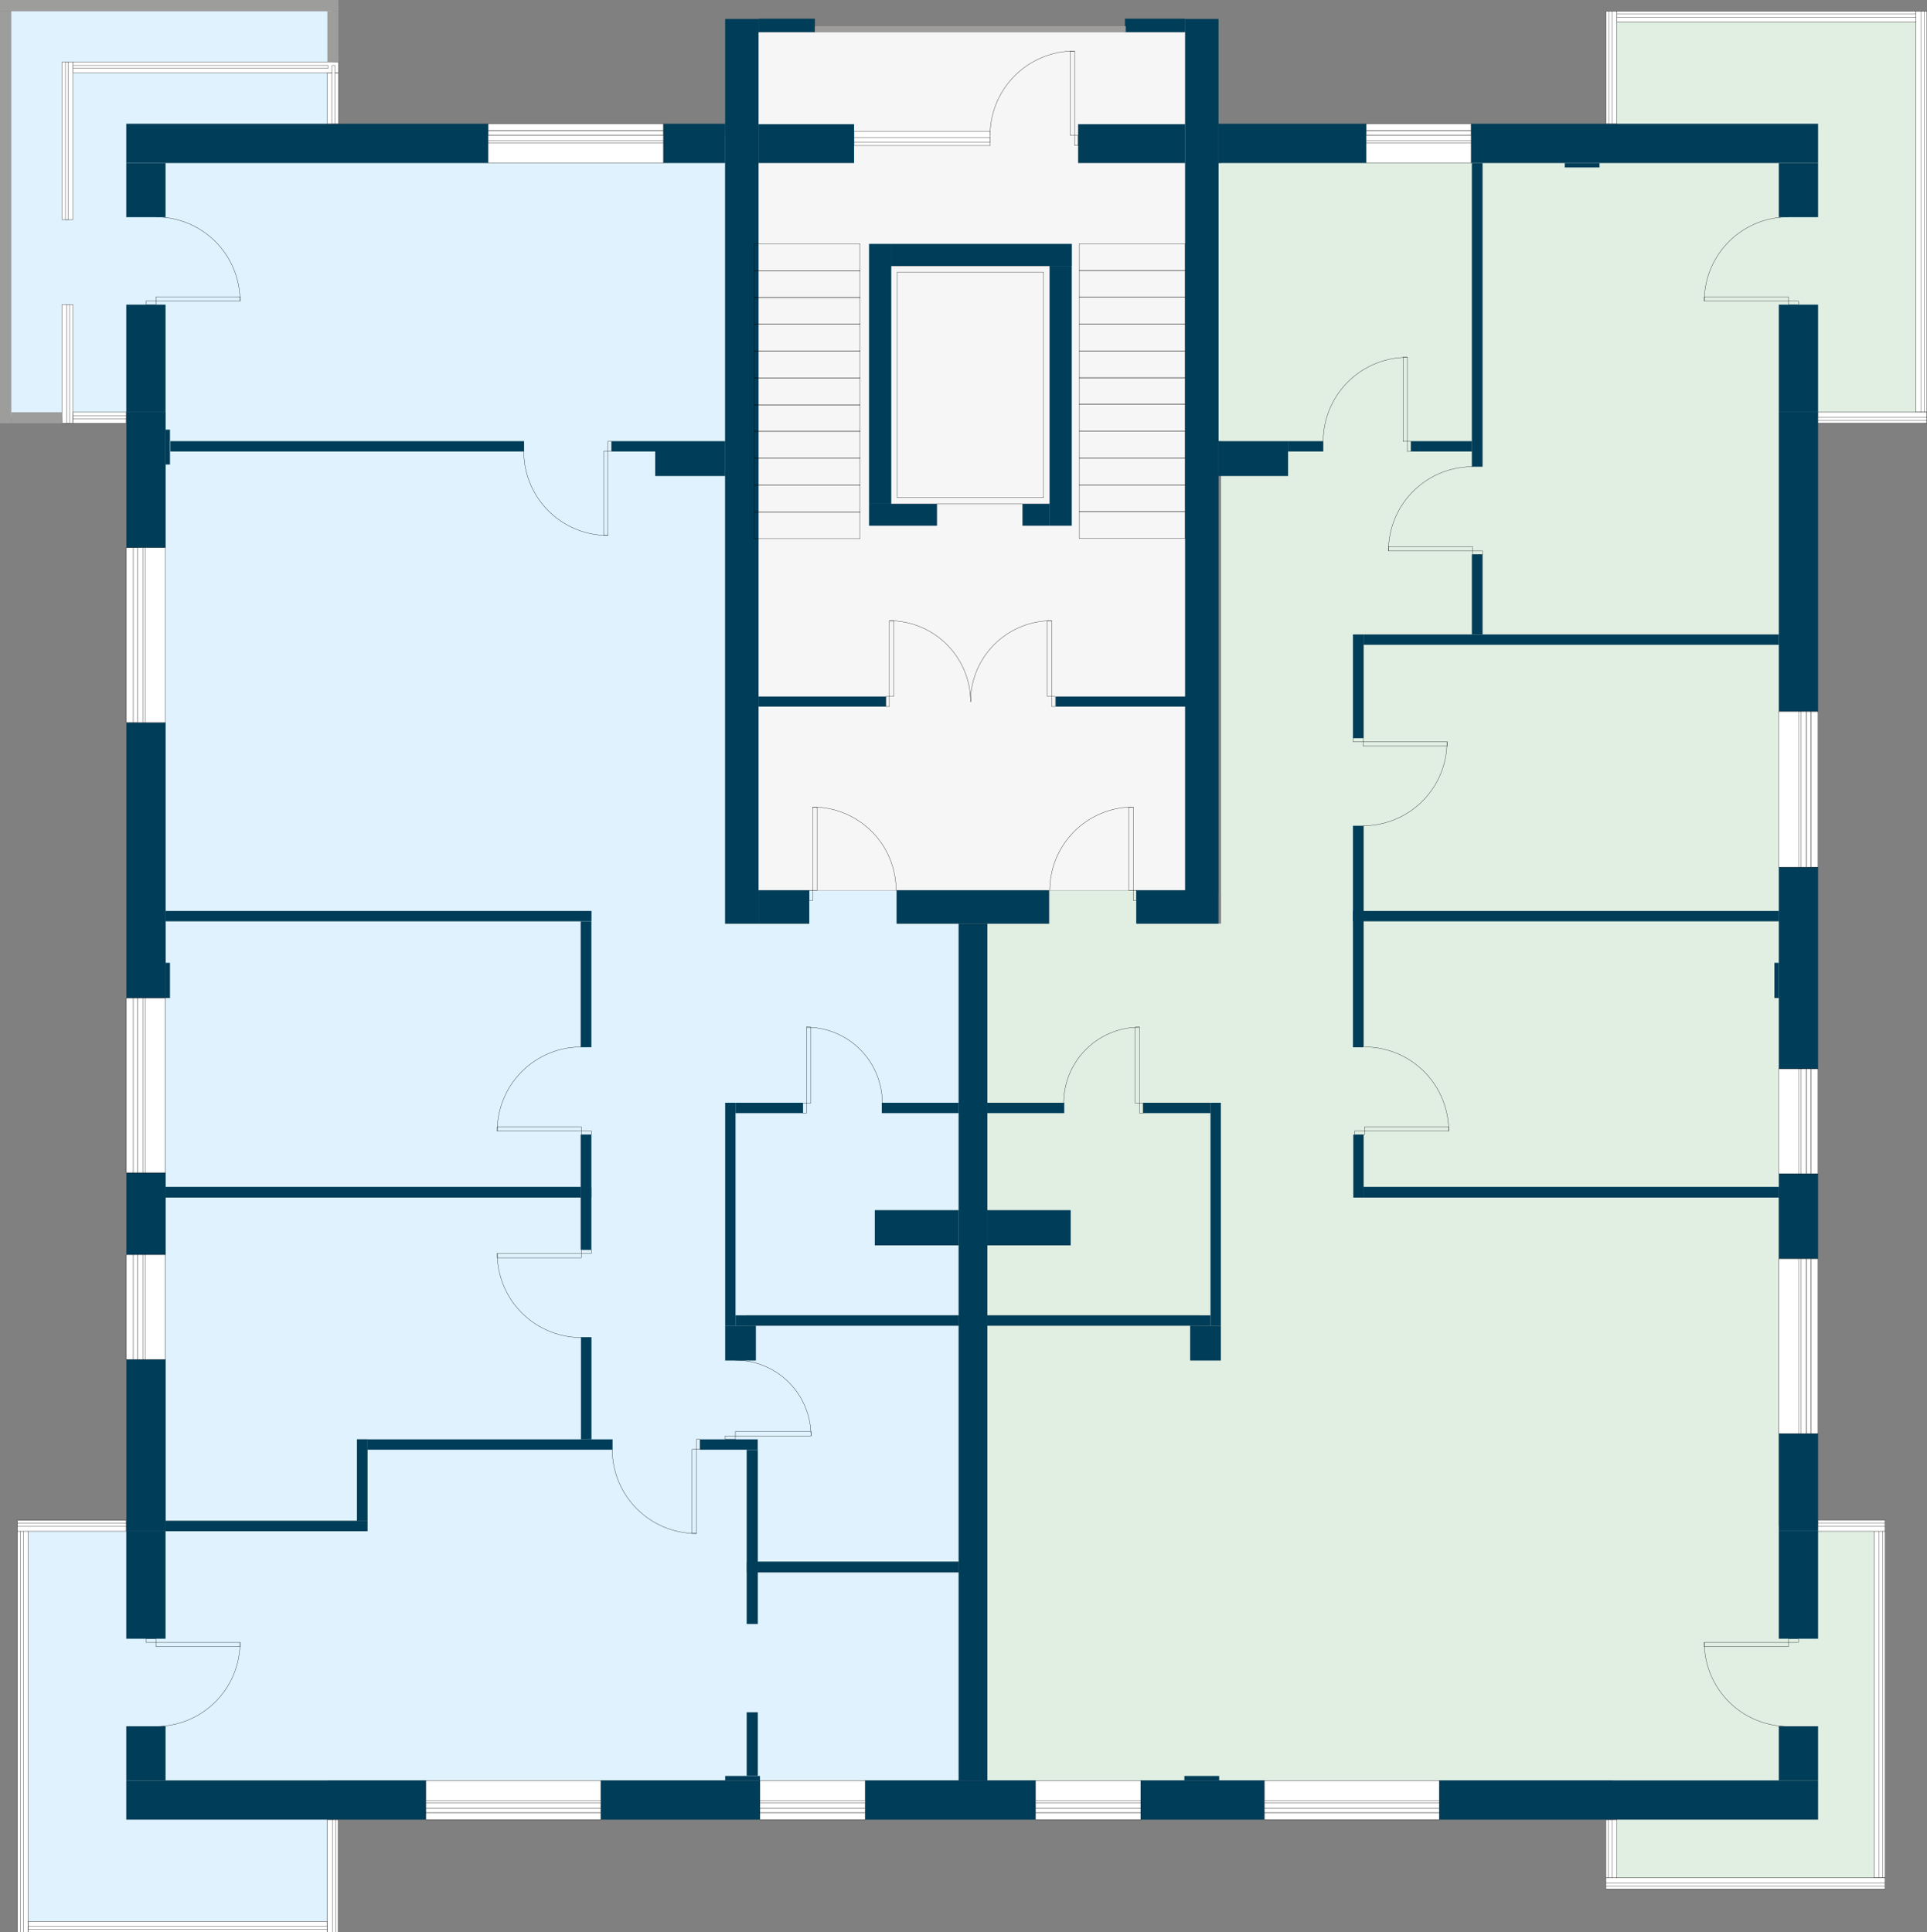 <svg id="4.3_3" viewBox="0 0 2177.9 2184.4">
  <rect x="0" y="0" width="2177.9" height="2184.4" fill="#808080" stroke="none"/>
  <polygon fill="#dff2fd" fill-rule="evenodd" data-id-flat="1950" class="hovered_flat_at_plan flat_plan_5" points="1083.5 1044.1 1013.4 1044.1 1013.4 1006.6 914.6 1006.6 914.6 1044.1 843.9 1044.1 819.5 1044.1 819.5 152.9 375.7 152.9 375.7 12.5 12.5 12.5 12.5 471.7 155.3 471.7 155.3 1044.1 187.1 1044.1 187.1 1342.4 668.5 1342.4 668.5 1353.8 187.1 1353.8 187.1 1627.1 187.1 1719.2 403.5 1719.2 403.5 1627.1 415.6 1627.1 415.6 1730.9 370 1730.9 32 1730.9 32 2172 370 2172 370 2012.7 843.9 2012.7 1083.5 2012.7 1083.5 1777.5 843.9 1777.5 843.9 1765.7 1083.5 1765.7 1083.5 1498.6 843.9 1498.6 843.9 1486.9 1083.5 1486.9 1083.5 1246.6 1083.5 1246.6 1083.5 1044.1"/>
  <polygon fill="#e1efe3" fill-rule="evenodd" data-id-flat="1951" class="hovered_flat_at_plan flat_plan_5" points="2012.3 1342.4 2012.3 1044.1 2044.1 1044.1 2044.1 466 2165.5 466 2165.5 25 1827.5 25 1827.5 152.9 1380 152.9 1380 184.3 1377.1 184.3 1377.1 498.7 1380 498.7 1380 1044.1 1355.6 1044.1 1284.8 1044.1 1284.8 1006.6 1186.1 1006.6 1186.1 1044.1 1115.9 1044.1 1115.9 1246.6 1115.9 1246.6 1115.9 1486.9 1355.6 1486.9 1355.6 1498.6 1115.9 1498.6 1115.9 2012.6 1379.9 2012.6 1379.9 2012.6 1822.7 2012.6 1822.7 2122.8 2118.1 2122.8 2118.1 1725.2 2010.4 1725.2 2010.4 1353.8 1531 1353.8 1531 1342.4 2012.3 1342.4"/>
  <rect width="482.2" height="970.1" x="857.3" y="36.3" fill="#f6f6f6"/>
  <g fill="none" stroke="#000" stroke-width=".3" stroke-miterlimit="10">
    <rect width="5" height="95.1" x="682.2" y="510.2"/>
    <rect width="3.9" height="11.4" x="687.1" y="498.9"/>
    <path d="M592 510.3a95 95 0 0 0 95 95"/>
  </g>
  <g fill="none" stroke="#000" stroke-width=".3" stroke-miterlimit="10">
    <rect width="95.1" height="5" x="561.9" y="1273.7"/>
    <rect width="11.4" height="3.9" x="657.1" y="1278.6"/>
    <path d="M657 1183.5a95 95 0 0 0-95 95"/>
  </g>
  <g fill="none" stroke="#000" stroke-width=".3" stroke-miterlimit="10">
    <rect width="5" height="85.8" x="911.4" y="1161.2"/>
    <rect width="3.9" height="11.4" x="907.5" y="1247"/>
    <path d="M997.2 1247a85.8 85.8 0 0 0-85.8-85.8"/>
  </g>
  <g fill="none" stroke="#000" stroke-width=".3" stroke-miterlimit="10">
    <rect width="5" height="94.3" x="918.5" y="912.3"/>
    <rect width="3.9" height="11.4" x="914.6" y="1006.6"/>
    <path d="M1012.8 1006.6a94.3 94.3 0 0 0-94.3-94.3"/>
  </g>
  <g fill="none" stroke="#000" stroke-width=".3" stroke-miterlimit="10">
    <rect width="5" height="95.1" x="782.2" y="1638.5"/>
    <rect width="3.9" height="11.4" x="787.2" y="1627.1"/>
    <path d="M692 1638.5a95 95 0 0 0 95 95"/>
  </g>
  <g fill="none" stroke="#000" stroke-width=".3" stroke-miterlimit="10">
    <rect width="95.1" height="5" x="561.9" y="1416.8"/>
    <rect width="11.4" height="3.9" x="657.1" y="1412.9"/>
    <path d="M657 1512a95 95 0 0 1-95-95"/>
  </g>
  <g fill="none" stroke="#000" stroke-width=".3" stroke-miterlimit="10">
    <rect width="85.6" height="5" x="831.1" y="1618.2"/>
    <rect width="11.4" height="3.9" x="819.7" y="1623.2"/>
    <path d="M831 1537.6a85.6 85.6 0 0 1 85.6 85.6"/>
  </g>
  <g fill="none" stroke="#000" stroke-width=".3" stroke-miterlimit="10">
    <rect width="95.1" height="5" x="1569.1" y="617.8"/>
    <rect width="11.4" height="3.9" x="1664.3" y="622.8"/>
    <path d="M1664.3 527.6a95 95 0 0 0-95 95"/>
  </g>
  <g fill="none" stroke="#000" stroke-width=".3" stroke-miterlimit="10">
    <rect width="5" height="95.1" x="1585.7" y="403.9"/>
    <rect width="3.9" height="11.4" x="1590.7" y="499"/>
    <path d="M1495.5 499a95 95 0 0 1 95-95"/>
  </g>
  <g fill="none" stroke="#000" stroke-width=".3" stroke-miterlimit="10">
    <rect width="95.1" height="5" x="1542.3" y="1273.7"/>
    <rect width="11.4" height="3.9" x="1530.9" y="1278.6"/>
    <path d="M1542.3 1183.5a95 95 0 0 1 95 95"/>
  </g>
  <g fill="none" stroke="#000" stroke-width=".3" stroke-miterlimit="10">
    <rect width="95.1" height="5" x="1926.1" y="1856.5"/>
    <rect width="11.4" height="3.9" x="2021.2" y="1852.6"/>
    <path d="M2021.2 1951.6a95 95 0 0 1-95-95"/>
  </g>
  <g fill="none" stroke="#000" stroke-width=".3" stroke-miterlimit="10">
    <rect width="95.1" height="5" x="176.3" y="1856.5"/>
    <rect width="11.4" height="3.9" x="164.9" y="1852.6"/>
    <path d="M176.3 1951.6a95 95 0 0 0 95-95"/>
  </g>
  <g fill="none" stroke="#000" stroke-width=".3" stroke-miterlimit="10">
    <rect width="95.1" height="5" x="176.3" y="335.5"/>
    <rect width="11.4" height="3.9" x="164.9" y="340.4"/>
    <path d="M176.3 245.3a95 95 0 0 1 95 95"/>
  </g>
  <g fill="none" stroke="#000" stroke-width=".3" stroke-miterlimit="10">
    <rect width="95.1" height="5" x="1926.1" y="335.5"/>
    <rect width="11.4" height="3.9" x="2021.2" y="340.4"/>
    <path d="M2021.2 245.3a95 95 0 0 0-95 95"/>
  </g>
  <g fill="none" stroke="#000" stroke-width=".3" stroke-miterlimit="10">
    <rect width="95.1" height="5" x="1540.4" y="838.3"/>
    <rect width="11.4" height="3.9" x="1529.1" y="834.4"/>
    <path d="M1540.4 933.5a95 95 0 0 0 95-95"/>
  </g>
  <g fill="none" stroke="#000" stroke-width=".3" stroke-miterlimit="10">
    <rect width="5" height="85.8" x="1283" y="1161.2"/>
    <rect width="3.9" height="11.4" x="1288" y="1247"/>
    <path d="M1202.2 1247a85.8 85.8 0 0 1 85.8-85.8"/>
  </g>
  <g fill="none" stroke="#000" stroke-width=".3" stroke-miterlimit="10">
    <rect width="5" height="94.3" x="1275.9" y="912.3"/>
    <polygon points="1280.9 1006.6 1280.9 1018 1284.8 1018 1284.8 1006.6 1280.9 1006.6"/>
    <path d="M1186.5 1006.6a94.3 94.3 0 0 1 94.3-94.3"/>
  </g>
  <rect width="44.4" height="194.2" x="142.8" y="1536.7" fill="#003d58"/>
  <rect width="228.1" height="11.7" x="187.1" y="1719.2" fill="#003d58"/>
  <rect width="11.7" height="92.1" x="403.5" y="1627.1" fill="#003d58"/>
  <rect width="277.1" height="11.7" x="415.2" y="1627.1" fill="#003d58"/>
  <rect width="11.9" height="115.5" x="656.6" y="1511.6" fill="#003d58"/>
  <rect width="338.7" height="44.4" x="142.7" y="2012.6" fill="#003d58"/>
  <rect width="44.4" height="92.5" x="142.8" y="1325.8" fill="#003d58"/>
  <rect width="469.2" height="12.1" x="187.1" y="1341.7" fill="#003d58"/>
  <rect width="12.1" height="130.2" x="656.3" y="1282.6" fill="#003d58"/>
  <rect width="44.4" height="311.4" x="142.8" y="816.8" fill="#003d58"/>
  <rect width="5" height="39.8" x="187.1" y="1088.4" fill="#003d58"/>
  <rect width="481.4" height="11.7" x="187.1" y="1029.8" fill="#003d58"/>
  <rect width="12.1" height="142.3" x="656.3" y="1041.5" fill="#003d58"/>
  <rect width="44.4" height="153.2" x="142.8" y="466" fill="#003d58"/>
  <rect width="5" height="39.4" x="187.1" y="485.7" fill="#003d58"/>
  <rect width="399.7" height="11.7" x="192.6" y="498.7" fill="#003d58"/>
  <rect width="409" height="44.4" x="142.7" y="139.9" fill="#003d58"/>
  <rect width="69.9" height="44.4" x="749.7" y="139.9" fill="#003d58"/>
  <rect width="49.4" height="11.7" x="691.1" y="498.7" fill="#003d58"/>
  <rect width="79.1" height="39.4" x="740.5" y="498.7" fill="#003d58"/>
  <rect width="37.7" height="1022.7" x="819.6" y="21.4" fill="#003d58"/>
  <rect width="57.3" height="37.7" x="857.3" y="1006.4" fill="#003d58"/>
  <rect width="92.9" height="37.7" x="1284.2" y="1006.4" fill="#003d58"/>
  <rect width="172" height="37.7" x="1013.4" y="1006.4" fill="#003d58"/>
  <rect width="37.7" height="986.2" x="1339.5" y="21.4" fill="#003d58"/>
  <rect width="167" height="44.4" x="1377.1" y="139.9" fill="#003d58"/>
  <rect width="392.2" height="44.4" x="1662.6" y="139.9" fill="#003d58"/>
  <rect width="39.3" height="5" x="1768.5" y="184.3" fill="#003d58"/>
  <rect width="78.7" height="39.4" x="1377.1" y="498.7" fill="#003d58"/>
  <rect width="39.8" height="11.7" x="1455.8" y="498.7" fill="#003d58"/>
  <rect width="68.9" height="11.7" x="1594.7" y="498.7" fill="#003d58"/>
  <rect width="469.2" height="11.7" x="1541.2" y="717.2" fill="#003d58"/>
  <rect width="44.4" height="338.3" x="2010.4" y="466" fill="#003d58"/>
  <rect width="44.4" height="228.1" x="2010.4" y="980.2" fill="#003d58"/>
  <rect width="5" height="39.8" x="2005.4" y="1088.4" fill="#003d58"/>
  <rect width="481.4" height="11.7" x="1529.1" y="1029.8" fill="#003d58"/>
  <rect width="12.1" height="250.4" x="1529.1" y="933.5" fill="#003d58"/>
  <rect width="12.1" height="117.2" x="1529.1" y="717.2" fill="#003d58"/>
  <rect width="12.1" height="90.5" x="1663.5" y="626.7" fill="#003d58"/>
  <rect width="12.1" height="343.3" x="1663.5" y="184.3" fill="#003d58"/>
  <rect width="44.4" height="96.1" x="2010.4" y="1326.8" fill="#003d58"/>
  <rect width="469.2" height="12.1" x="1541.2" y="1341.7" fill="#003d58"/>
  <rect width="11.7" height="71.2" x="1529.5" y="1282.6" fill="#003d58"/>
  <rect width="44.4" height="110.5" x="2010.4" y="1620.4" fill="#003d58"/>
  <rect width="428.2" height="44.4" x="1626.6" y="2012.6" fill="#003d58"/>
  <rect width="139.8" height="44.4" x="1289.2" y="2012.6" fill="#003d58"/>
  <rect width="39.3" height="5" x="1338.6" y="2007.6" fill="#003d58"/>
  <rect width="192.5" height="44.4" x="977.8" y="2012.6" fill="#003d58"/>
  <rect width="32.4" height="968.6" x="1083.5" y="1044.1" fill="#003d58"/>
  <rect width="86.9" height="11.7" x="996.6" y="1246.6" fill="#003d58"/>
  <rect width="76.2" height="11.7" x="831.3" y="1246.6" fill="#003d58"/>
  <rect width="11.7" height="252" x="819.6" y="1246.6" fill="#003d58"/>
  <rect width="252.2" height="11.7" x="831.3" y="1486.9" fill="#003d58"/>
  <rect width="86.9" height="11.7" x="1115.9" y="1246.6" fill="#003d58"/>
  <rect width="76.2" height="11.7" x="1292" y="1246.6" fill="#003d58"/>
  <rect width="11.7" height="252" x="1368.1" y="1246.6" fill="#003d58"/>
  <rect width="252.2" height="11.7" x="1115.9" y="1486.9" fill="#003d58"/>
  <rect width="65.3" height="11.7" x="791.1" y="1627.1" fill="#003d58"/>
  <rect width="12.6" height="196.9" x="843.9" y="1638.9" fill="#003d58"/>
  <rect width="227.1" height="12.1" x="856.4" y="1765.3" fill="#003d58"/>
  <rect width="180" height="44.4" x="679" y="2012.6" fill="#003d58"/>
  <rect width="39.3" height="5" x="819.6" y="2007.6" fill="#003d58"/>
  <rect width="12.6" height="72" x="843.9" y="1935.6" fill="#003d58"/>
  <rect width="94.8" height="39.8" x="988.7" y="1368" fill="#003d58"/>
  <rect width="94.2" height="39.8" x="1115.9" y="1368" fill="#003d58"/>
  <g fill="#fff" stroke="#000" stroke-width=".3" stroke-miterlimit="10">
    <rect width="198" height="31.4" x="551.7" y="152.9"/>
    <rect width="198" height="8" x="551.7" y="139.9"/>
    <rect width="198" height="5" x="551.7" y="147.9"/>
    <rect width="198" height="2.5" x="551.7" y="159.1"/>
  </g>
  <g fill="#fff" stroke="#000" stroke-width=".3" stroke-miterlimit="10">
    <rect width="31.4" height="197.6" x="155.7" y="619.2"/>
    <rect width="8" height="197.6" x="142.8" y="619.2"/>
    <rect width="5" height="197.6" x="150.7" y="619.2"/>
    <rect width="2.5" height="197.6" x="161.9" y="619.2"/>
  </g>
  <g fill="#fff" stroke="#000" stroke-width=".3" stroke-miterlimit="10">
    <rect width="31.4" height="197.6" x="155.7" y="1128.2"/>
    <rect width="8" height="197.6" x="142.8" y="1128.2"/>
    <rect width="5" height="197.6" x="150.7" y="1128.2"/>
    <rect width="2.5" height="197.6" x="161.9" y="1128.2"/>
  </g>
  <g fill="#fff" stroke="#000" stroke-width=".3" stroke-miterlimit="10">
    <rect width="31.4" height="118.5" x="155.7" y="1418.3"/>
    <rect width="8" height="118.5" x="142.8" y="1418.3"/>
    <rect width="5" height="118.5" x="150.7" y="1418.3"/>
    <rect width="2.5" height="118.5" x="161.9" y="1418.3"/>
  </g>
  <g fill="#fff" stroke="#000" stroke-width=".3" stroke-miterlimit="10">
    <rect width="197.6" height="31.4" x="481.4" y="2012.6"/>
    <rect width="197.6" height="8" x="481.4" y="2049"/>
    <rect width="197.6" height="5" x="481.4" y="2044"/>
    <rect width="197.6" height="2.5" x="481.4" y="2035.4"/>
  </g>
  <g fill="#fff" stroke="#000" stroke-width=".3" stroke-miterlimit="10">
    <rect width="197.6" height="31.4" x="1429" y="2012.6"/>
    <rect width="197.6" height="8" x="1429" y="2049"/>
    <rect width="197.6" height="5" x="1429" y="2044"/>
    <rect width="197.6" height="2.5" x="1429" y="2035.4"/>
  </g>
  <g fill="#fff" stroke="#000" stroke-width=".3" stroke-miterlimit="10">
    <rect width="31.4" height="197.6" x="2010.4" y="1422.9"/>
    <rect width="8" height="197.6" x="2046.8" y="1422.9"/>
    <rect width="5" height="197.6" x="2041.8" y="1422.9"/>
    <rect width="2.5" height="197.6" x="2033.2" y="1422.9"/>
  </g>
  <g fill="#fff" stroke="#000" stroke-width=".3" stroke-miterlimit="10">
    <rect width="31.4" height="118.5" x="2010.4" y="1208.3"/>
    <rect width="8" height="118.5" x="2046.8" y="1208.3"/>
    <rect width="5" height="118.5" x="2041.8" y="1208.3"/>
    <rect width="2.5" height="118.5" x="2033.2" y="1208.3"/>
  </g>
  <g fill="#fff" stroke="#000" stroke-width=".3" stroke-miterlimit="10">
    <rect width="31.4" height="175.9" x="2010.4" y="804.3"/>
    <rect width="8" height="175.9" x="2046.9" y="804.3"/>
    <rect width="5" height="175.9" x="2041.8" y="804.3"/>
    <rect width="2.5" height="175.9" x="2033.2" y="804.3"/>
  </g>
  <g fill="#fff" stroke="#000" stroke-width=".3" stroke-miterlimit="10">
    <rect width="118.5" height="31.4" x="1544.1" y="152.9"/>
    <rect width="118.5" height="8" x="1544.1" y="139.9"/>
    <rect width="118.5" height="5" x="1544.1" y="147.9"/>
    <rect width="118.5" height="2.5" x="1544.1" y="159.1"/>
  </g>
  <g fill="#fff" stroke="#000" stroke-width=".3" stroke-miterlimit="10">
    <rect width="118.9" height="31.4" x="858.9" y="2012.6"/>
    <rect width="118.9" height="8" x="858.9" y="2049"/>
    <rect width="118.9" height="5" x="858.9" y="2044"/>
    <rect width="118.9" height="2.5" x="858.9" y="2035.4"/>
  </g>
  <g fill="#fff" stroke="#000" stroke-width=".3" stroke-miterlimit="10">
    <rect width="118.9" height="31.4" x="1170.4" y="2012.6"/>
    <rect width="118.9" height="8" x="1170.4" y="2049"/>
    <rect width="118.9" height="5" x="1170.4" y="2044"/>
    <rect width="118.9" height="2.5" x="1170.4" y="2035.4"/>
  </g>
  <rect width="34.7" height="39.4" x="819.6" y="1498.6" fill="#003d58"/>
  <rect width="34.7" height="39.4" x="1345.1" y="1498.6" fill="#003d58"/>
  <g fill="none" stroke="#000" stroke-width=".3" stroke-miterlimit="10">
    <rect width="5" height="95.3" x="1209.5" y="57.7"/>
    <rect width="4" height="11.5" x="1214.5" y="153"/>
    <path d="M1119 153a95.3 95.3 0 0 1 95.5-95.3"/>
  </g>
  <g fill="none" stroke="#000" stroke-width=".3" stroke-miterlimit="10">
    <rect width="5" height="85.6" x="1183.7" y="701.7"/>
    <rect width="4" height="11.4" x="1188.7" y="787.4"/>
    <path d="M1188.6 701.7a91.7 91.7 0 0 0-91.7 91.8"/>
  </g>
  <g fill="none" stroke="#000" stroke-width=".3" stroke-miterlimit="10">
    <rect width="5" height="85.6" x="1005.2" y="701.7"/>
    <rect width="4" height="11.4" x="1001.2" y="787.4"/>
    <path d="M1005 701.7a91.8 91.8 0 0 1 92 91.8"/>
  </g>
  <g fill="#fff" stroke="#000" stroke-width=".3" stroke-miterlimit="10">
    <rect width="153.9" height="16.1" x="965.2" y="148.5"/>
    <rect width="153.9" height="4.8" x="965.2" y="155.8"/>
  </g>
  <g fill="none" stroke="#000" stroke-width=".3" stroke-miterlimit="10">
    <rect width="119.8" height="30.3" x="852.3" y="275.7"/>
    <rect width="119.8" height="30.3" x="852.3" y="306"/>
    <rect width="119.8" height="30.3" x="852.3" y="336.3"/>
    <rect width="119.8" height="30.3" x="852.3" y="366.6"/>
    <rect width="119.8" height="30.3" x="852.3" y="396.9"/>
    <rect width="119.8" height="30.3" x="852.3" y="427.2"/>
    <rect width="119.8" height="30.3" x="852.3" y="457.5"/>
    <rect width="119.8" height="30.3" x="852.3" y="487.7"/>
    <rect width="119.8" height="30.3" x="852.3" y="518"/>
    <rect width="119.8" height="30.3" x="852.3" y="548.3"/>
    <rect width="119.8" height="30.3" x="852.3" y="578.6"/>
  </g>
  <g fill="none" stroke="#000" stroke-width=".3" stroke-miterlimit="10">
    <rect width="119.8" height="30.3" x="1219.7" y="275.5"/>
    <rect width="119.8" height="30.3" x="1219.7" y="305.8"/>
    <rect width="119.8" height="30.3" x="1219.7" y="336.1"/>
    <rect width="119.8" height="30.3" x="1219.7" y="366.4"/>
    <rect width="119.8" height="30.3" x="1219.7" y="396.7"/>
    <rect width="119.8" height="30.3" x="1219.7" y="426.9"/>
    <rect width="119.8" height="30.3" x="1219.7" y="457.2"/>
    <rect width="119.8" height="30.3" x="1219.7" y="487.5"/>
    <rect width="119.8" height="30.3" x="1219.7" y="517.8"/>
    <rect width="119.8" height="30.3" x="1219.7" y="548.1"/>
    <rect width="119.8" height="30.3" x="1219.7" y="578.4"/>
  </g>
  <rect width="179.4" height="269.1" x="1007.1" y="300.6" fill="none" stroke="#000" stroke-width=".3" stroke-miterlimit="10"/>
  <rect width="165.4" height="255" x="1014" y="307.6" fill="none" stroke="#000" stroke-width=".3" stroke-miterlimit="10"/>
  <rect width="63.7" height="15.2" x="857.3" y="21.1" fill="#003d58"/>
  <rect width="68.1" height="15.2" x="1271.4" y="21.1" fill="#003d58"/>
  <rect width="108" height="43.9" x="857.3" y="140.4" fill="#003d58"/>
  <rect width="121" height="43.9" x="1218.5" y="140.4" fill="#003d58"/>
  <rect width="76.8" height="24.6" x="982.2" y="569.7" fill="#003d58"/>
  <rect width="24.9" height="294" x="982.2" y="275.7" fill="#003d58"/>
  <rect width="204.3" height="24.9" x="1007.1" y="275.7" fill="#003d58"/>
  <rect width="24.9" height="293.7" x="1186.4" y="300.6" fill="#003d58"/>
  <rect width="30.8" height="24.6" x="1155.6" y="569.7" fill="#003d58"/>
  <rect width="143.9" height="11.4" x="857.3" y="787.4" fill="#003d58"/>
  <rect width="147.6" height="11.4" x="1193.2" y="787.4" fill="#003d58"/>
  <rect width="351.3" height="6.8" x="921" y="29.6" fill="#9e9d9c"/>
  <g fill="#fff" stroke="#000" stroke-width=".3" stroke-miterlimit="10">
    <rect width="12.3" height="453.3" x="2165.5" y="12.7"/>
    <rect width="3.7" height="453.3" x="2171" y="12.7"/>
  </g>
  <g fill="#fff" stroke="#000" stroke-width=".3" stroke-miterlimit="10">
    <rect width="338" height="12.3" x="1827.5" y="12.7"/>
    <rect width="338" height="3.7" x="1827.5" y="15.7"/>
  </g>
  <g fill="#fff" stroke="#000" stroke-width=".3" stroke-miterlimit="10">
    <rect width="12.3" height="127.2" x="1815.2" y="12.7"/>
    <rect width="3.7" height="127.2" x="1818.2" y="12.7"/>
  </g>
  <g fill="#fff" stroke="#000" stroke-width=".3" stroke-miterlimit="10">
    <rect width="123" height="12.3" x="2054.7" y="466"/>
    <rect width="123" height="3.7" x="2054.7" y="471.6"/>
  </g>
  <g fill="#fff" stroke="#000" stroke-width=".3" stroke-miterlimit="10">
    <rect width="12.3" height="453.3" x="19.7" y="1730.9"/>
    <rect width="3.7" height="453.3" x="22.8" y="1730.9"/>
  </g>
  <g fill="#fff" stroke="#000" stroke-width=".3" stroke-miterlimit="10">
    <rect width="338" height="12.3" x="32" y="2172"/>
    <rect width="338" height="3.7" x="32" y="2177.5"/>
  </g>
  <g fill="#fff" stroke="#000" stroke-width=".3" stroke-miterlimit="10">
    <rect width="12.3" height="127.2" x="370" y="2057"/>
    <rect width="3.7" height="127.2" x="375.6" y="2057"/>
  </g>
  <g fill="#fff" stroke="#000" stroke-width=".3" stroke-miterlimit="10">
    <rect width="123" height="12.3" x="19.7" y="1718.7"/>
    <rect width="123" height="3.7" x="19.7" y="1721.7"/>
  </g>
  <g fill="#fff" stroke="#000" stroke-width=".3" stroke-miterlimit="10">
    <rect width="300" height="12.5" x="82.5" y="70"/>
    <rect width="288.1" height="3.2" x="82.5" y="74"/>
  </g>
  <g fill="#fff" stroke="#000" stroke-width=".3" stroke-miterlimit="10">
    <rect width="12.5" height="178.3" x="70" y="70"/>
    <rect width="3.2" height="178.3" x="74" y="70"/>
  </g>
  <g fill="#fff" stroke="#000" stroke-width=".3" stroke-miterlimit="10">
    <rect width="12.5" height="134.1" x="70" y="344.3"/>
    <rect width="3.2" height="134.1" x="75.3" y="344.3"/>
  </g>
  <g fill="#fff" stroke="#000" stroke-width=".3" stroke-miterlimit="10">
    <rect width="12.5" height="57.5" x="370" y="82.5"/>
    <rect width="3.2" height="65.9" x="375.3" y="74"/>
  </g>
  <g fill="#fff" stroke="#000" stroke-width=".3" stroke-miterlimit="10">
    <rect width="60.2" height="12.5" x="82.5" y="466"/>
    <rect width="60.2" height="3.2" x="82.5" y="470"/>
  </g>
  <rect width="12.5" height="57.5" x="370" y="12.5" fill="#9d9d9c"/>
  <rect width="12.5" height="466" y="12.5" fill="#9d9d9c"/>
  <rect width="57.5" height="12.5" x="12.5" y="466" fill="#9d9d9c"/>
  <rect width="382.5" height="12.5" fill="#9d9d9c"/>
  <g fill="#fff" stroke="#000" stroke-width=".3" stroke-miterlimit="10">
    <rect width="12.6" height="391.9" x="2118.1" y="1730.9"/>
    <rect width="3.8" height="391.9" x="2123.8" y="1730.9"/>
  </g>
  <g fill="#fff" stroke="#000" stroke-width=".3" stroke-miterlimit="10">
    <rect width="315.7" height="12.6" x="1814.9" y="2122.8"/>
    <rect width="315.7" height="3.8" x="1814.9" y="2128.5"/>
  </g>
  <g fill="#fff" stroke="#000" stroke-width=".3" stroke-miterlimit="10">
    <rect width="12.6" height="65.7" x="1814.9" y="2057.1"/>
    <rect width="3.8" height="65.7" x="1818" y="2057.1"/>
  </g>
  <g fill="#fff" stroke="#000" stroke-width=".3" stroke-miterlimit="10">
    <rect width="75.8" height="12.6" x="2054.8" y="1718.4"/>
    <rect width="75.8" height="3.8" x="2054.8" y="1721.5"/>
  </g>
  <rect width="44.4" height="121.6" x="2010.4" y="1730.9" fill="#003d58"/>
  <rect width="44.4" height="61.2" x="2010.4" y="1951.4" fill="#003d58"/>
  <rect width="44.4" height="121.6" x="142.7" y="1730.9" fill="#003d58"/>
  <rect width="44.4" height="61.2" x="142.7" y="1951.4" fill="#003d58"/>
  <rect width="44.4" height="121.6" x="142.7" y="344.4" fill="#003d58"/>
  <rect width="44.4" height="61.2" x="142.7" y="184.3" fill="#003d58"/>
  <rect width="44.4" height="121.6" x="2010.4" y="344.4" fill="#003d58"/>
  <rect width="44.4" height="61.2" x="2010.4" y="184.3" fill="#003d58"/>
</svg>
